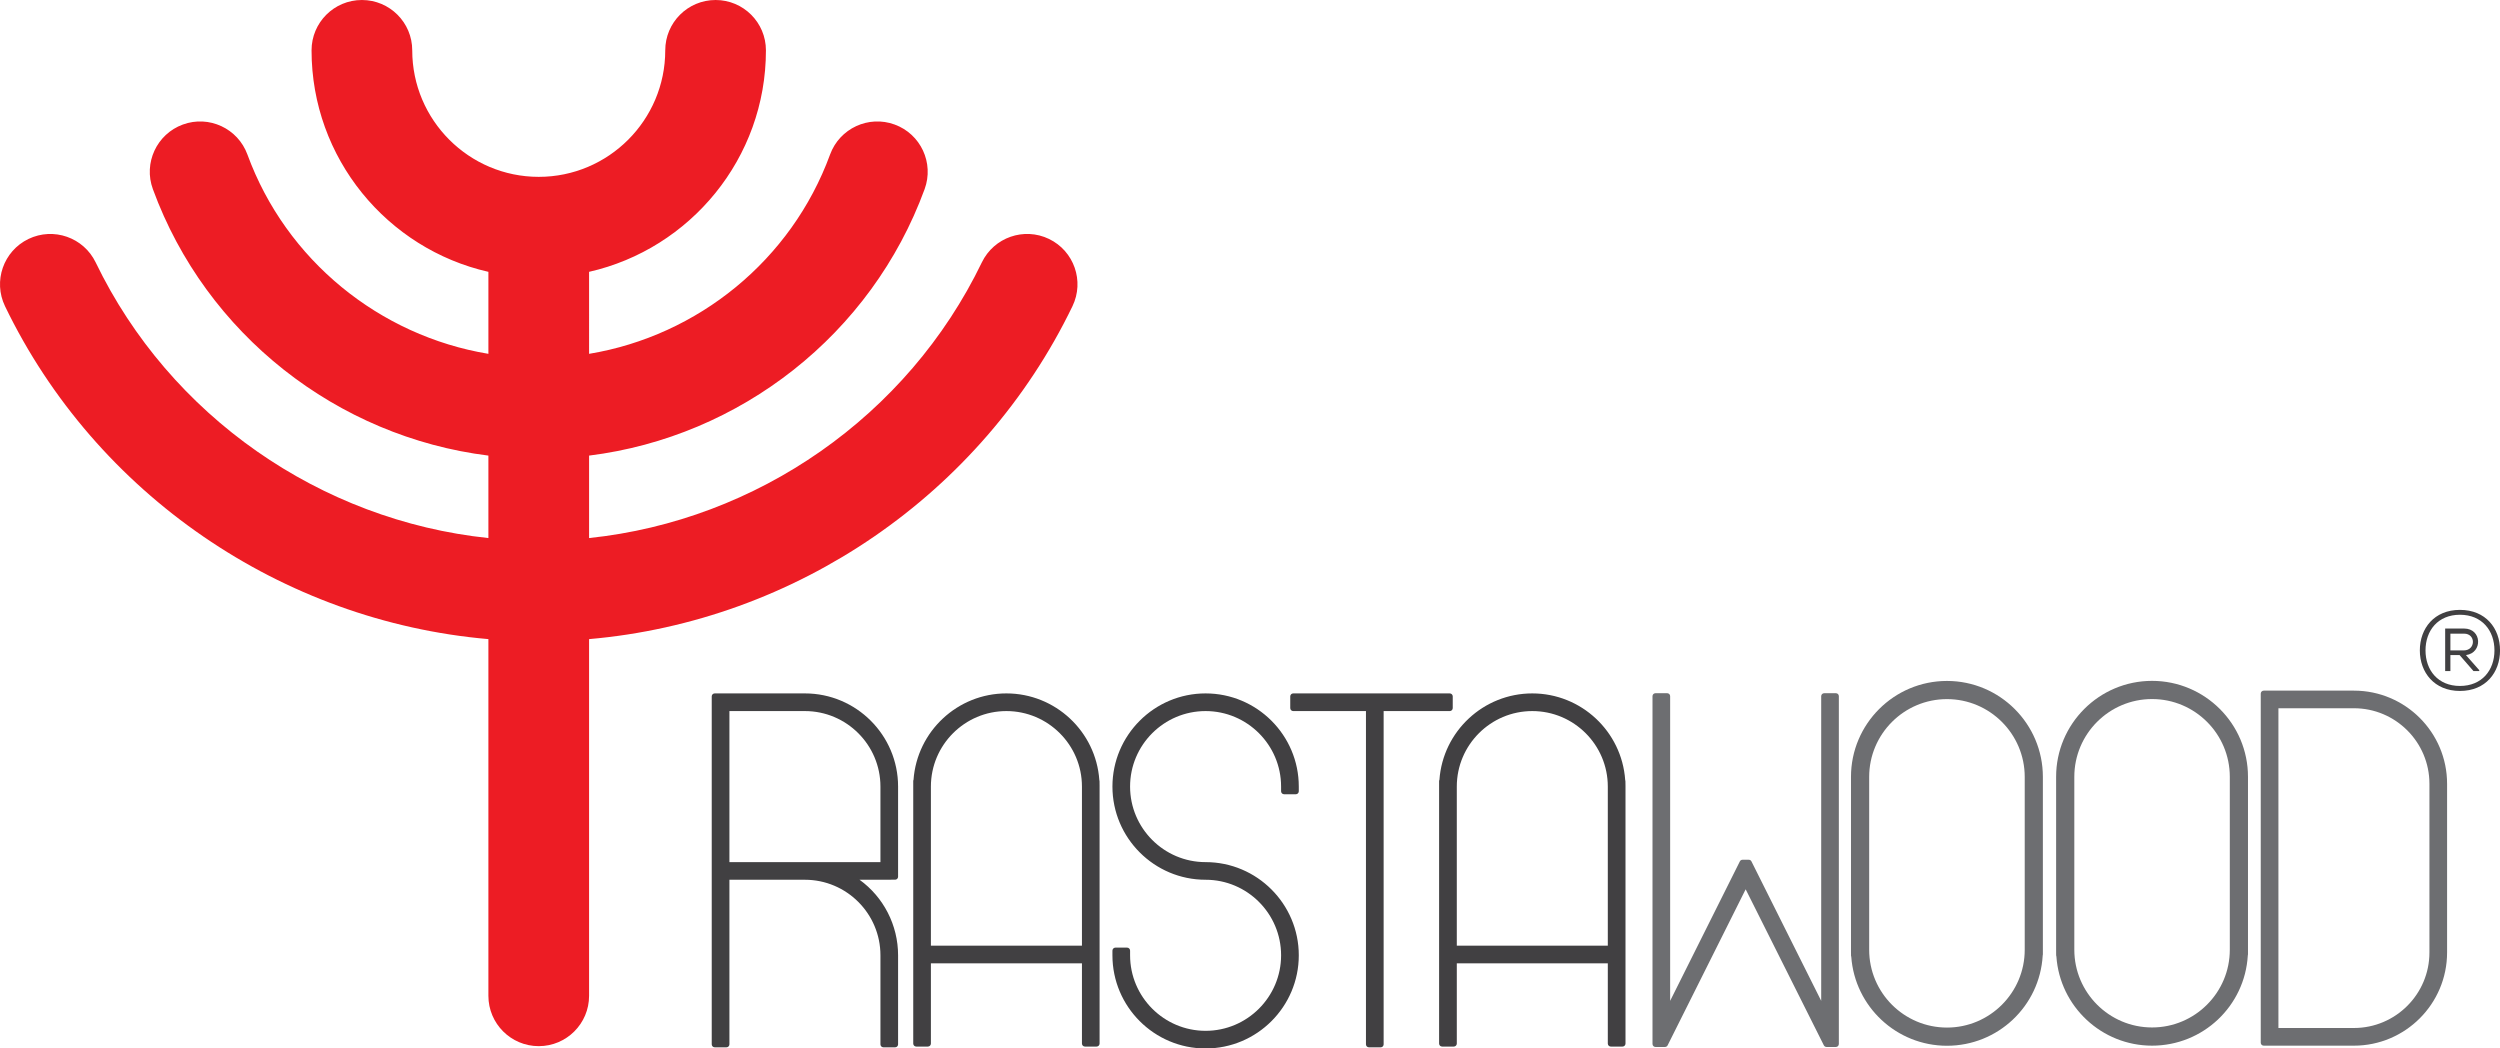 <?xml version="1.0" encoding="utf-8"?>
<!-- Generator: Adobe Illustrator 15.0.0, SVG Export Plug-In . SVG Version: 6.00 Build 0)  -->
<!DOCTYPE svg PUBLIC "-//W3C//DTD SVG 1.1//EN" "http://www.w3.org/Graphics/SVG/1.1/DTD/svg11.dtd">
<svg version="1.1" id="Layer_1" xmlns="http://www.w3.org/2000/svg" xmlns:xlink="http://www.w3.org/1999/xlink" x="0px" y="0px"
	 width="600px" height="251.633px" viewBox="0 0 600 251.633" enable-background="new 0 0 600 251.633" xml:space="preserve">
<g>
	<g>
		<g>
			<path fill="#ED1C24" d="M251.768,57.35c-6.013-2.901-13.232-0.375-16.131,5.634c-17.817,36.913-53.973,61.933-94.257,66.149
				v-19.79c36.277-4.519,67.765-29.074,80.531-63.958c2.291-6.265-0.926-13.204-7.195-15.497
				c-6.257-2.294-13.202,0.923-15.498,7.193c-9.285,25.375-31.711,43.504-57.838,47.84V65.241
				c24.269-5.512,42.443-27.247,42.443-53.159C183.823,5.408,178.417,0,171.744,0c-6.674,0-12.084,5.408-12.084,12.082
				c0,16.74-13.615,30.364-30.361,30.364c-16.738,0-30.362-13.624-30.362-30.364C98.937,5.408,93.528,0,86.856,0
				c-6.675,0-12.083,5.408-12.083,12.082c0,25.912,18.176,47.647,42.443,53.159v19.681c-26.122-4.336-48.551-22.46-57.837-47.838
				c-2.293-6.269-9.24-9.488-15.493-7.195c-6.269,2.293-9.494,9.234-7.197,15.497c12.764,34.887,44.254,59.441,80.527,63.958v19.79
				c-40.281-4.217-76.438-29.236-94.251-66.149c-2.898-6.004-10.119-8.528-16.135-5.632c-6.006,2.904-8.527,10.125-5.624,16.139
				c21.821,45.211,66.498,75.606,116.01,79.897v85.607c0,6.669,5.409,12.082,12.083,12.082c6.674,0,12.081-5.413,12.081-12.082
				v-85.607c49.52-4.291,94.201-34.688,116.016-79.904C260.294,67.472,257.778,60.253,251.768,57.35z"/>
		</g>
	</g>
	<g>
		<path fill="#414042" d="M219.244,187.173c-0.05,0.083-0.067,0.188-0.067,0.288v62.998c0,0.394,0.32,0.718,0.711,0.718h2.805
			c0.402,0,0.723-0.324,0.723-0.718v-19.258h36.251v19.258c0,0.394,0.316,0.718,0.715,0.718h2.804c0.395,0,0.714-0.324,0.714-0.718
			v-61.871l-0.013-1.127c0-0.091-0.016-0.165-0.048-0.247c-0.819-11.682-10.573-20.797-22.303-20.797
			C229.822,166.417,220.076,175.515,219.244,187.173z M223.416,226.966v-38.192c0-9.99,8.131-18.116,18.121-18.116
			c9.998,0,18.13,8.126,18.13,18.116v38.192H223.416z"/>
		<path fill="#414042" d="M345.462,187.164c-0.055,0.093-0.078,0.197-0.078,0.298v62.998c0,0.394,0.325,0.718,0.721,0.718h2.804
			c0.396,0,0.724-0.324,0.724-0.718v-19.258h36.241v19.258c0,0.394,0.325,0.718,0.715,0.718h2.813c0.401,0,0.717-0.324,0.717-0.718
			v-61.871l-0.02-1.127c0-0.091-0.013-0.185-0.053-0.271c-0.823-11.664-10.571-20.773-22.295-20.773
			C356.046,166.417,346.292,175.506,345.462,187.164z M349.632,226.966v-38.192c0-9.99,8.128-18.116,18.119-18.116
			c10.002,0,18.122,8.126,18.122,18.116v38.192H349.632z"/>
		<path fill="#414042" d="M309.66,167.125v2.817c0,0.394,0.319,0.716,0.712,0.716h17.458v79.989c0,0.392,0.319,0.71,0.71,0.71h2.827
			c0.396,0,0.707-0.318,0.707-0.71v-79.989h15.87c0.391,0,0.714-0.322,0.714-0.716v-2.817c0-0.392-0.323-0.707-0.714-0.707h-37.572
			C309.979,166.417,309.66,166.733,309.66,167.125z"/>
		<path fill="#414042" d="M266.985,188.774c0,12.334,10.034,22.367,22.357,22.367c9.99,0,18.122,8.13,18.122,18.133
			c0,9.991-8.132,18.123-18.122,18.123c-9.991,0-18.12-8.132-18.12-18.123v-1.124c0-0.391-0.32-0.723-0.714-0.723h-2.816
			c-0.393,0-0.708,0.332-0.708,0.723v1.124c0,12.337,10.034,22.359,22.357,22.359c12.33,0,22.37-10.022,22.37-22.359
			c0-12.333-10.04-22.365-22.37-22.365c-9.991,0-18.12-8.145-18.12-18.135s8.128-18.116,18.12-18.116
			c9.99,0,18.122,8.126,18.122,18.116v1.135c0,0.397,0.327,0.711,0.722,0.711h2.816c0.391,0,0.71-0.313,0.71-0.711v-1.135
			c0-12.329-10.04-22.356-22.37-22.356C277.019,166.417,266.985,176.445,266.985,188.774z"/>
		<path fill="#414042" d="M170.815,167.125v83.522c0,0.392,0.32,0.71,0.714,0.71h2.814c0.396,0,0.716-0.318,0.716-0.71v-39.506
			h18.115c9.996,0,18.13,8.13,18.13,18.133v21.373c0,0.392,0.316,0.71,0.712,0.71h2.814c0.392,0,0.709-0.318,0.709-0.71v-21.373
			c0-7.237-3.49-13.977-9.255-18.137l8.546-0.01c0.392,0,0.709-0.32,0.709-0.712v-21.642c0-12.329-10.032-22.356-22.365-22.356
			h-21.646C171.136,166.417,170.815,166.733,170.815,167.125z M211.305,188.774v18.135H175.06v-36.251h18.115
			C203.17,170.658,211.305,178.784,211.305,188.774z"/>
	</g>
	<g>
		<path fill="#6D6E71" d="M490.249,229.32c0.034-0.077,0.041-0.164,0.041-0.256v-42.611c0-12.702-10.325-23.026-23.017-23.026
			c-12.705,0-23.037,10.324-23.037,23.026v41.688l0.008,1.18c0,0.091,0.013,0.184,0.058,0.274
			c0.854,12.017,10.889,21.388,22.972,21.388C479.491,250.982,489.549,241.476,490.249,229.32z M448.602,227.949v-41.496
			c0-10.289,8.368-18.666,18.672-18.666c10.279,0,18.659,8.377,18.659,18.666v41.496c0,10.296-8.38,18.668-18.659,18.668
			C456.97,246.617,448.602,238.245,448.602,227.949z"/>
		<path fill="#6D6E71" d="M493.468,186.432v41.698l0.007,1.152c0,0.103,0.02,0.188,0.059,0.275
			c0.839,12.021,10.882,21.402,22.957,21.402c12.222,0,22.274-9.498,22.985-21.66c0.024-0.083,0.042-0.177,0.042-0.256v-42.612
			c0-12.699-10.323-23.023-23.027-23.023C503.798,163.409,493.468,173.733,493.468,186.432z M497.836,227.934v-41.502
			c0-10.29,8.365-18.66,18.654-18.66c10.297,0,18.664,8.37,18.664,18.66v41.502c0,10.286-8.367,18.656-18.664,18.656
			C506.201,246.59,497.836,238.22,497.836,227.934z"/>
		<path fill="#6D6E71" d="M542.58,166.458v83.795c0,0.395,0.318,0.708,0.715,0.708h21.646c12.329,0,22.359-10.039,22.359-22.364
			v-40.495c0-12.327-10.026-22.349-22.359-22.349h-21.646C542.898,165.752,542.58,166.068,542.58,166.458z M583.063,188.101v40.495
			c0,9.996-8.128,18.123-18.123,18.123h-18.119v-76.74h18.119C574.936,169.979,583.063,178.104,583.063,188.101z"/>
		<path fill="#6D6E71" d="M441.324,167.079c0-0.395-0.316-0.709-0.706-0.709h-2.815c-0.39,0-0.715,0.314-0.715,0.709v73.126
			l-16.74-33.471c-0.117-0.24-0.356-0.394-0.63-0.394h-1.513c-0.276,0-0.517,0.153-0.641,0.394l-16.729,33.471v-73.126
			c0-0.395-0.315-0.709-0.708-0.709h-2.813c-0.398,0-0.713,0.314-0.713,0.709v83.473c0,0.403,0.314,0.721,0.713,0.721h2.285
			c0.266,0,0.521-0.154,0.635-0.397l18.727-37.446l18.764,37.446c0.127,0.243,0.37,0.397,0.645,0.397h2.249
			c0.39,0,0.706-0.317,0.706-0.721V167.079z"/>
	</g>
	<g>
		<path fill="#414042" d="M580.761,156.099c0,5.276,3.465,9.73,9.626,9.73c6.179,0,9.621-4.454,9.621-9.73
			c0-5.307-3.442-9.728-9.621-9.728C584.226,146.372,580.761,150.792,580.761,156.099z M598.67,156.099
			c0,4.745-3.007,8.53-8.283,8.53c-5.279,0-8.264-3.785-8.264-8.53c0-4.771,2.984-8.559,8.264-8.559
			C595.663,147.541,598.67,151.328,598.67,156.099z"/>
		<path fill="#414042" d="M588.095,161.059v-3.839h2.208l3.336,3.839h1.383v-0.215l-3.194-3.624
			c4.046-0.507,3.888-6.371-0.458-6.371h-4.528v10.21H588.095z M588.095,156.099v-4.025h3.274c2.883,0,2.826,4.025-0.076,4.025
			H588.095z"/>
	</g>
</g>
</svg>
